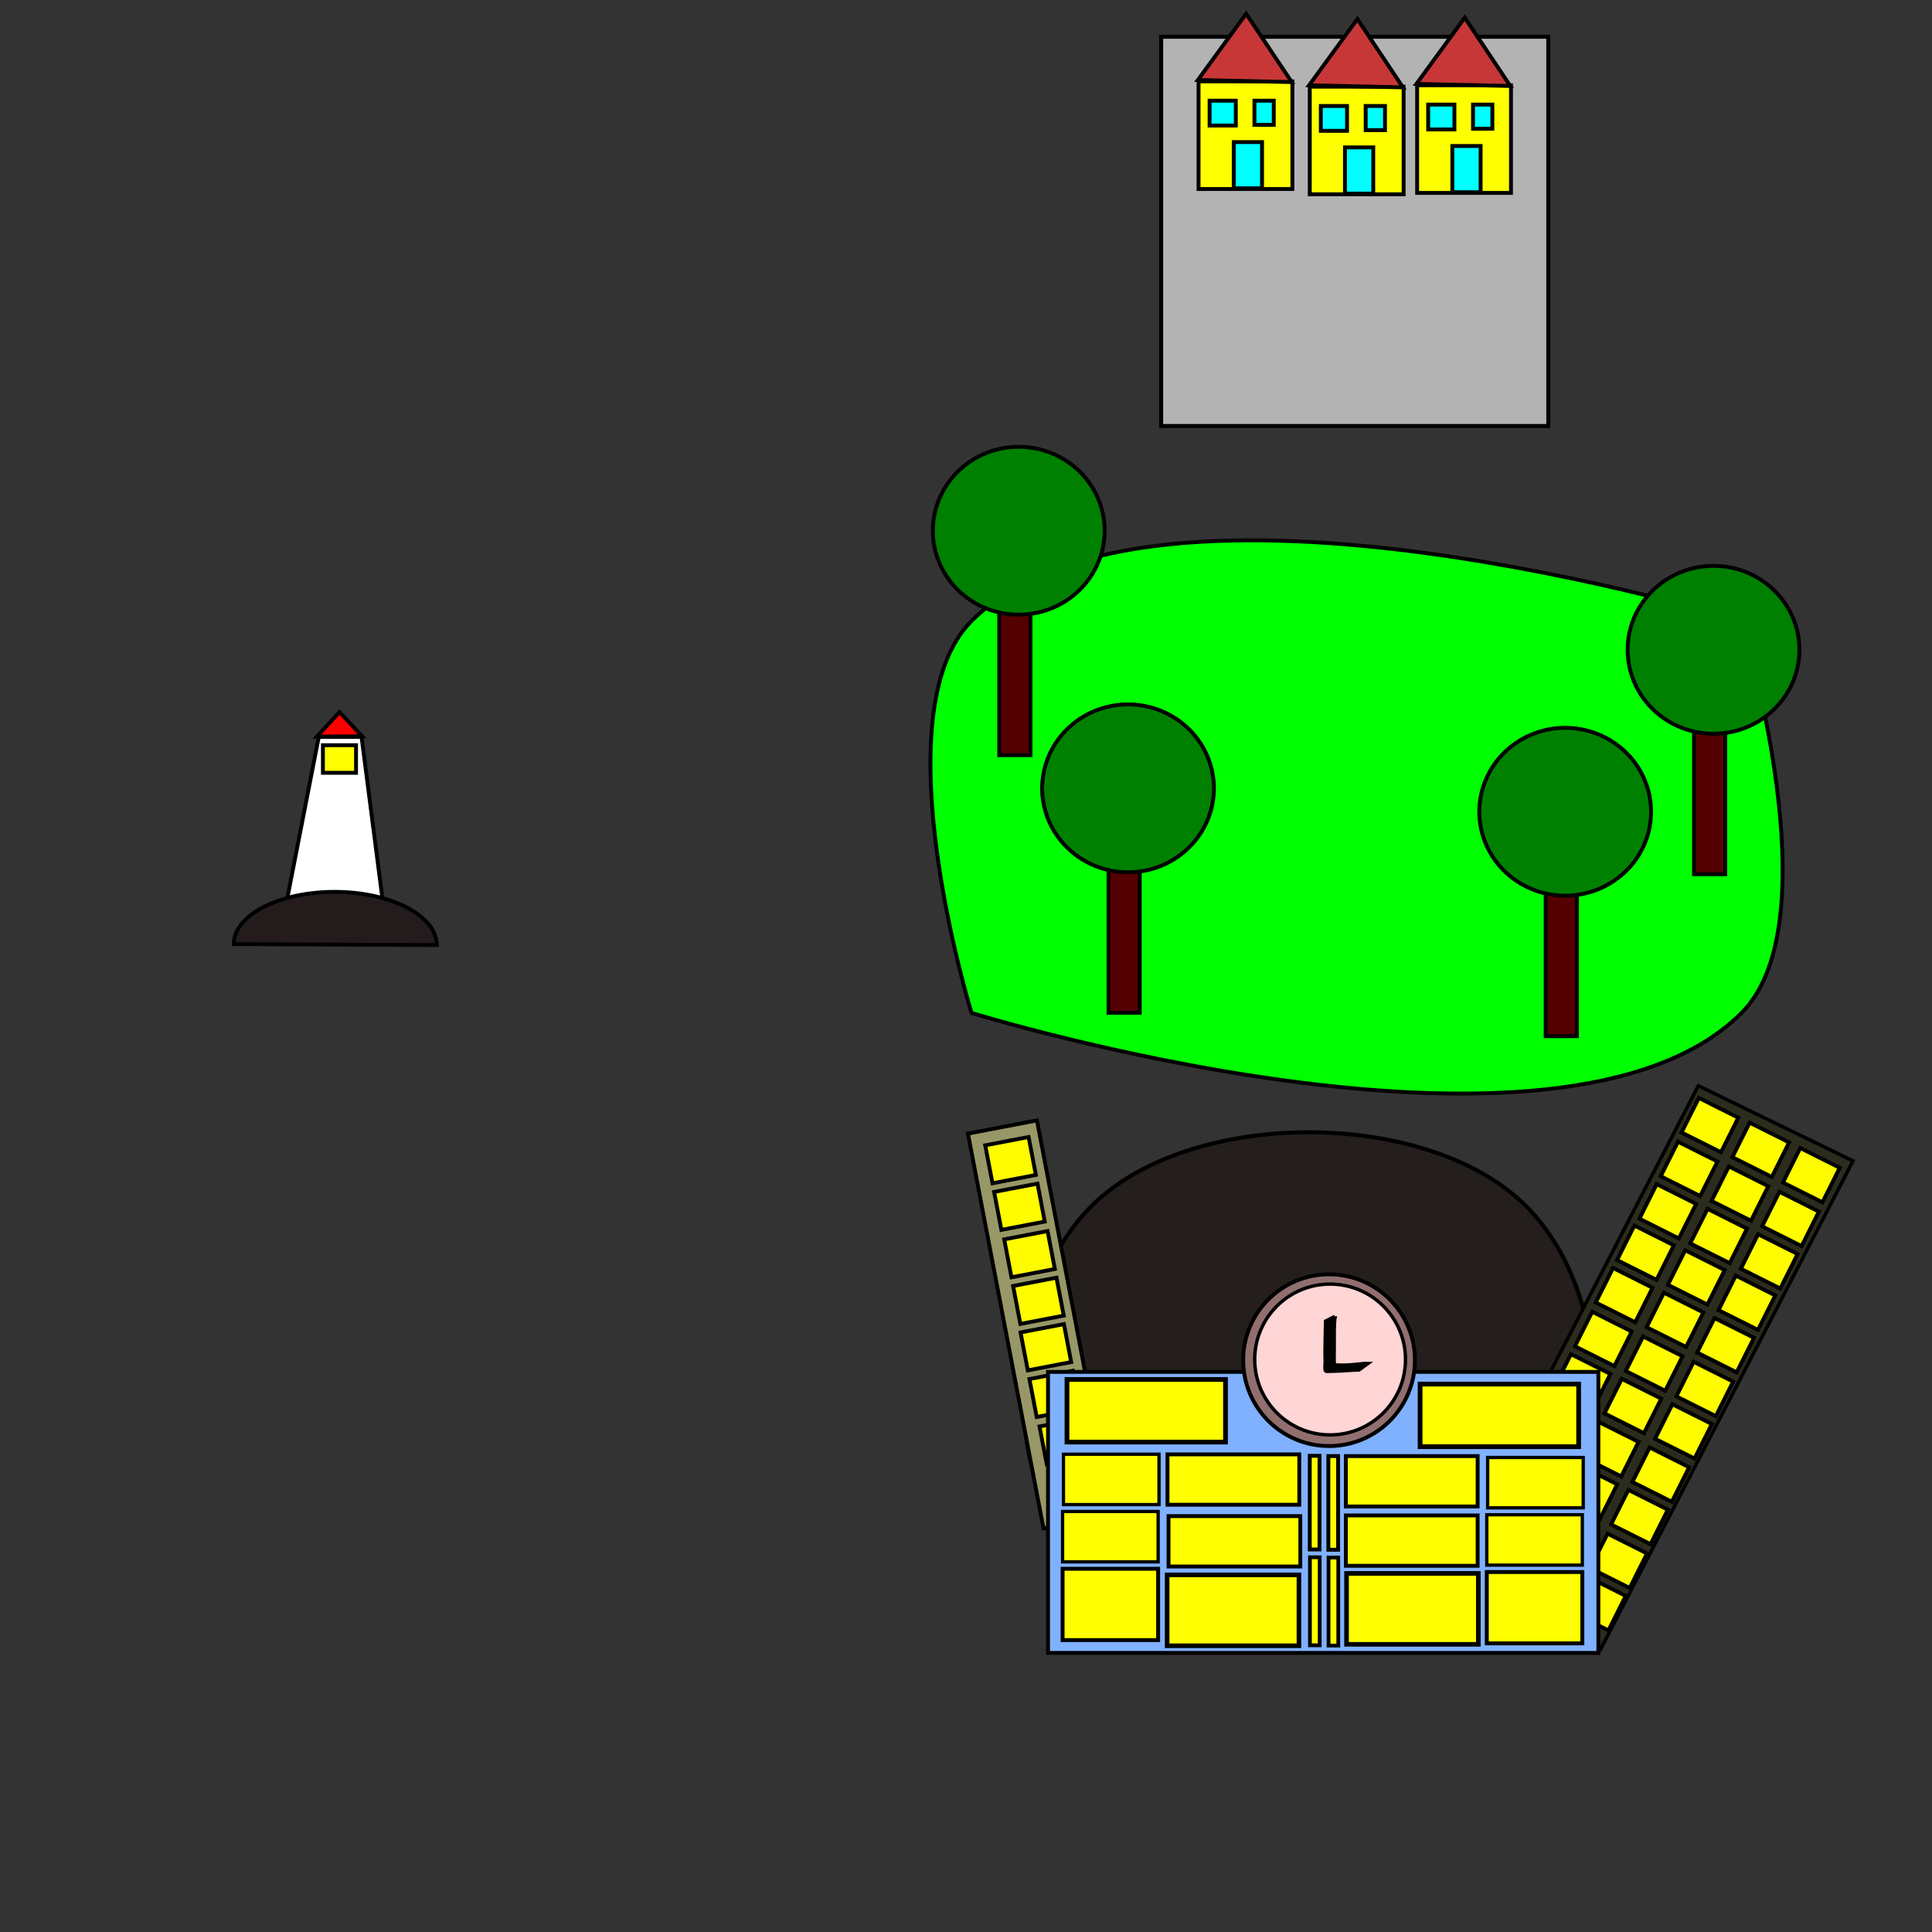 <?xml version="1.0" encoding="UTF-8" standalone="no"?>
<!-- Created with Inkscape (http://www.inkscape.org/) -->

<svg
   xmlns:dc="http://purl.org/dc/elements/1.1/"
   xmlns:cc="http://creativecommons.org/ns#"
   xmlns:rdf="http://www.w3.org/1999/02/22-rdf-syntax-ns#"
   xmlns:svg="http://www.w3.org/2000/svg"
   xmlns="http://www.w3.org/2000/svg"
   xmlns:sodipodi="http://sodipodi.sourceforge.net/DTD/sodipodi-0.dtd"
   xmlns:inkscape="http://www.inkscape.org/namespaces/inkscape"
   width="500"
   height="500"
   id="svg3864"
   version="1.1"
   inkscape:version="0.48.3.1 r9886"
   inkscape:export-filename="/home/henry/Original/workspace/species-chappy/src/main/resources/level_zero.png"
   inkscape:export-xdpi="90"
   inkscape:export-ydpi="90"
   sodipodi:docname="level_zero.svg">
  <rect width="100%" height="100%" fill="#333333" stroke="none"/>
  <defs
     id="defs3866">
    <inkscape:perspective
       sodipodi:type="inkscape:persp3d"
       inkscape:vp_x="0 : 250 : 1"
       inkscape:vp_y="0 : 1000 : 0"
       inkscape:vp_z="500 : 250 : 1"
       inkscape:persp3d-origin="250 : 166.66667 : 1"
       id="perspective4980" />
  </defs>
  <sodipodi:namedview
     id="base"
     pagecolor="#ffffff"
     bordercolor="#666666"
     borderopacity="1.0"
     inkscape:pageopacity="0.0"
     inkscape:pageshadow="2"
     inkscape:zoom="1.979899"
     inkscape:cx="369.57267"
     inkscape:cy="168.00246"
     inkscape:document-units="px"
     inkscape:current-layer="layer1"
     showgrid="false"
     inkscape:window-width="1280"
     inkscape:window-height="724"
     inkscape:window-x="0"
     inkscape:window-y="24"
     inkscape:window-maximized="1" />
  <g
     inkscape:label="Layer 1"
     inkscape:groupmode="layer"
     id="layer1"
     transform="translate(0,-552.362)">
    <rect
       style="fill:#b3b3b3;stroke:#000000;stroke-width:1.034;stroke-miterlimit:4;stroke-opacity:1;stroke-dasharray:none"
       id="rect3883"
       width="100.19"
       height="100.741"
       x="300.509"
       y="561.872" />
    <path
       style="fill:#00ff00;stroke:#000000;stroke-width:1;stroke-miterlimit:4;stroke-opacity:1"
       d="m 251.429,160.714 c 46.972,-46.972 199.286,0 199.286,0 0,0 23.907,77.522 0,101.429 -46.972,46.972 -199.286,0 -199.286,0 0,0 -23.907,-77.522 0,-101.429 z"
       id="rect4393"
       inkscape:connector-curvature="0"
       sodipodi:nodetypes="scscs"
       transform="translate(0,552.362)" />
    <path
       style="fill:#241f1c;stroke:#000000;stroke-width:1.046;stroke-miterlimit:4;stroke-opacity:1"
       d="m 283.962,863.076 c 25.804,-23.57 83.674,-23.57 109.478,0 25.62,23.402 25.62,75.884 0,99.286 -25.804,23.57 -83.674,23.57 -109.478,0 -25.62,-23.402 -25.62,-75.884 0,-99.286 z"
       id="rect4395"
       inkscape:connector-curvature="0"
       sodipodi:nodetypes="sssss" />
    <g
       id="g5179"
       transform="translate(-3.536,-4.041)">
      <rect
         transform="matrix(0.899,0.437,-0.459,0.888,0,0)"
         y="559.818"
         x="778.662"
         height="142.487"
         width="44.52"
         id="rect4417"
         style="fill:#2c2c1e;fill-opacity:1;stroke:#000000;stroke-width:0.909;stroke-miterlimit:4;stroke-opacity:1;stroke-dasharray:none" />
      <rect
         transform="matrix(0.894,0.448,-0.448,0.894,0,0)"
         y="552.934"
         x="772.823"
         height="10"
         width="11.429"
         id="rect4419-7"
         style="fill:#fffc00;fill-opacity:1;stroke:#000000;stroke-width:1;stroke-miterlimit:4;stroke-opacity:1;stroke-dasharray:none" />
      <rect
         transform="matrix(0.894,0.448,-0.448,0.894,0,0)"
         y="552.757"
         x="787.452"
         height="10"
         width="11.429"
         id="rect4419-9-0"
         style="fill:#fffc00;fill-opacity:1;stroke:#000000;stroke-width:1;stroke-miterlimit:4;stroke-opacity:1;stroke-dasharray:none" />
      <rect
         transform="matrix(0.894,0.448,-0.448,0.894,0,0)"
         y="552.757"
         x="802.099"
         height="10"
         width="11.429"
         id="rect4419-0-0"
         style="fill:#fffc00;fill-opacity:1;stroke:#000000;stroke-width:1;stroke-miterlimit:4;stroke-opacity:1;stroke-dasharray:none" />
      <rect
         transform="matrix(0.894,0.448,-0.448,0.894,0,0)"
         y="565.479"
         x="773.081"
         height="10"
         width="11.429"
         id="rect4419-93"
         style="fill:#fffc00;fill-opacity:1;stroke:#000000;stroke-width:1;stroke-miterlimit:4;stroke-opacity:1;stroke-dasharray:none" />
      <rect
         transform="matrix(0.894,0.448,-0.448,0.894,0,0)"
         y="565.302"
         x="787.709"
         height="10"
         width="11.429"
         id="rect4419-9-03"
         style="fill:#fffc00;fill-opacity:1;stroke:#000000;stroke-width:1;stroke-miterlimit:4;stroke-opacity:1;stroke-dasharray:none" />
      <rect
         transform="matrix(0.894,0.448,-0.448,0.894,0,0)"
         y="565.302"
         x="802.356"
         height="10"
         width="11.429"
         id="rect4419-0-5"
         style="fill:#fffc00;fill-opacity:1;stroke:#000000;stroke-width:1;stroke-miterlimit:4;stroke-opacity:1;stroke-dasharray:none" />
      <rect
         transform="matrix(0.894,0.448,-0.448,0.894,0,0)"
         y="577.765"
         x="773.071"
         height="10"
         width="11.429"
         id="rect4419-7-4"
         style="fill:#fffc00;fill-opacity:1;stroke:#000000;stroke-width:1;stroke-miterlimit:4;stroke-opacity:1;stroke-dasharray:none" />
      <rect
         transform="matrix(0.894,0.448,-0.448,0.894,0,0)"
         y="577.587"
         x="787.7"
         height="10"
         width="11.429"
         id="rect4419-9-0-1"
         style="fill:#fffc00;fill-opacity:1;stroke:#000000;stroke-width:1;stroke-miterlimit:4;stroke-opacity:1;stroke-dasharray:none" />
      <rect
         transform="matrix(0.894,0.448,-0.448,0.894,0,0)"
         y="577.587"
         x="802.347"
         height="10"
         width="11.429"
         id="rect4419-0-0-2"
         style="fill:#fffc00;fill-opacity:1;stroke:#000000;stroke-width:1;stroke-miterlimit:4;stroke-opacity:1;stroke-dasharray:none" />
      <rect
         transform="matrix(0.894,0.448,-0.448,0.894,0,0)"
         y="589.934"
         x="772.704"
         height="10"
         width="11.429"
         id="rect4419-6"
         style="fill:#fffc00;fill-opacity:1;stroke:#000000;stroke-width:1;stroke-miterlimit:4;stroke-opacity:1;stroke-dasharray:none" />
      <rect
         transform="matrix(0.894,0.448,-0.448,0.894,0,0)"
         y="589.757"
         x="787.333"
         height="10"
         width="11.429"
         id="rect4419-9-4"
         style="fill:#fffc00;fill-opacity:1;stroke:#000000;stroke-width:1;stroke-miterlimit:4;stroke-opacity:1;stroke-dasharray:none" />
      <rect
         transform="matrix(0.894,0.448,-0.448,0.894,0,0)"
         y="589.757"
         x="801.98"
         height="10"
         width="11.429"
         id="rect4419-0-06"
         style="fill:#fffc00;fill-opacity:1;stroke:#000000;stroke-width:1;stroke-miterlimit:4;stroke-opacity:1;stroke-dasharray:none" />
      <rect
         transform="matrix(0.894,0.448,-0.448,0.894,0,0)"
         y="602.22"
         x="772.695"
         height="10"
         width="11.429"
         id="rect4419-7-3"
         style="fill:#fffc00;fill-opacity:1;stroke:#000000;stroke-width:1;stroke-miterlimit:4;stroke-opacity:1;stroke-dasharray:none" />
      <rect
         transform="matrix(0.894,0.448,-0.448,0.894,0,0)"
         y="602.042"
         x="787.323"
         height="10"
         width="11.429"
         id="rect4419-9-0-2"
         style="fill:#fffc00;fill-opacity:1;stroke:#000000;stroke-width:1;stroke-miterlimit:4;stroke-opacity:1;stroke-dasharray:none" />
      <rect
         transform="matrix(0.894,0.448,-0.448,0.894,0,0)"
         y="602.043"
         x="801.971"
         height="10"
         width="11.429"
         id="rect4419-0-0-9"
         style="fill:#fffc00;fill-opacity:1;stroke:#000000;stroke-width:1;stroke-miterlimit:4;stroke-opacity:1;stroke-dasharray:none" />
      <rect
         transform="matrix(0.894,0.448,-0.448,0.894,0,0)"
         y="614.765"
         x="772.952"
         height="10"
         width="11.429"
         id="rect4419-93-6"
         style="fill:#fffc00;fill-opacity:1;stroke:#000000;stroke-width:1;stroke-miterlimit:4;stroke-opacity:1;stroke-dasharray:none" />
      <rect
         transform="matrix(0.894,0.448,-0.448,0.894,0,0)"
         y="614.587"
         x="787.581"
         height="10"
         width="11.429"
         id="rect4419-9-03-3"
         style="fill:#fffc00;fill-opacity:1;stroke:#000000;stroke-width:1;stroke-miterlimit:4;stroke-opacity:1;stroke-dasharray:none" />
      <rect
         transform="matrix(0.894,0.448,-0.448,0.894,0,0)"
         y="614.588"
         x="802.228"
         height="10"
         width="11.429"
         id="rect4419-0-5-2"
         style="fill:#fffc00;fill-opacity:1;stroke:#000000;stroke-width:1;stroke-miterlimit:4;stroke-opacity:1;stroke-dasharray:none" />
      <rect
         transform="matrix(0.894,0.448,-0.448,0.894,0,0)"
         y="627.051"
         x="772.943"
         height="10"
         width="11.429"
         id="rect4419-7-4-1"
         style="fill:#fffc00;fill-opacity:1;stroke:#000000;stroke-width:1;stroke-miterlimit:4;stroke-opacity:1;stroke-dasharray:none" />
      <rect
         transform="matrix(0.894,0.448,-0.448,0.894,0,0)"
         y="626.873"
         x="787.571"
         height="10"
         width="11.429"
         id="rect4419-9-0-1-8"
         style="fill:#fffc00;fill-opacity:1;stroke:#000000;stroke-width:1;stroke-miterlimit:4;stroke-opacity:1;stroke-dasharray:none" />
      <rect
         transform="matrix(0.894,0.448,-0.448,0.894,0,0)"
         y="626.873"
         x="802.219"
         height="10"
         width="11.429"
         id="rect4419-0-0-2-0"
         style="fill:#fffc00;fill-opacity:1;stroke:#000000;stroke-width:1;stroke-miterlimit:4;stroke-opacity:1;stroke-dasharray:none" />
      <rect
         transform="matrix(0.894,0.448,-0.448,0.894,0,0)"
         y="639.684"
         x="772.704"
         height="10"
         width="11.429"
         id="rect4419-4"
         style="fill:#fffc00;fill-opacity:1;stroke:#000000;stroke-width:1;stroke-miterlimit:4;stroke-opacity:1;stroke-dasharray:none" />
      <rect
         transform="matrix(0.894,0.448,-0.448,0.894,0,0)"
         y="639.507"
         x="787.333"
         height="10"
         width="11.429"
         id="rect4419-9-8"
         style="fill:#fffc00;fill-opacity:1;stroke:#000000;stroke-width:1;stroke-miterlimit:4;stroke-opacity:1;stroke-dasharray:none" />
      <rect
         transform="matrix(0.894,0.448,-0.448,0.894,0,0)"
         y="639.507"
         x="801.98"
         height="10"
         width="11.429"
         id="rect4419-0-2"
         style="fill:#fffc00;fill-opacity:1;stroke:#000000;stroke-width:1;stroke-miterlimit:4;stroke-opacity:1;stroke-dasharray:none" />
      <rect
         transform="matrix(0.894,0.448,-0.448,0.894,0,0)"
         y="651.97"
         x="772.695"
         height="10"
         width="11.429"
         id="rect4419-7-2"
         style="fill:#fffc00;fill-opacity:1;stroke:#000000;stroke-width:1;stroke-miterlimit:4;stroke-opacity:1;stroke-dasharray:none" />
      <rect
         transform="matrix(0.894,0.448,-0.448,0.894,0,0)"
         y="651.792"
         x="787.323"
         height="10"
         width="11.429"
         id="rect4419-9-0-8"
         style="fill:#fffc00;fill-opacity:1;stroke:#000000;stroke-width:1;stroke-miterlimit:4;stroke-opacity:1;stroke-dasharray:none" />
      <rect
         transform="matrix(0.894,0.448,-0.448,0.894,0,0)"
         y="651.793"
         x="801.971"
         height="10"
         width="11.429"
         id="rect4419-0-0-3"
         style="fill:#fffc00;fill-opacity:1;stroke:#000000;stroke-width:1;stroke-miterlimit:4;stroke-opacity:1;stroke-dasharray:none" />
      <rect
         transform="matrix(0.894,0.448,-0.448,0.894,0,0)"
         y="664.515"
         x="772.952"
         height="10"
         width="11.429"
         id="rect4419-93-0"
         style="fill:#fffc00;fill-opacity:1;stroke:#000000;stroke-width:1;stroke-miterlimit:4;stroke-opacity:1;stroke-dasharray:none" />
      <rect
         transform="matrix(0.894,0.448,-0.448,0.894,0,0)"
         y="664.337"
         x="787.581"
         height="10"
         width="11.429"
         id="rect4419-9-03-2"
         style="fill:#fffc00;fill-opacity:1;stroke:#000000;stroke-width:1;stroke-miterlimit:4;stroke-opacity:1;stroke-dasharray:none" />
      <rect
         transform="matrix(0.894,0.448,-0.448,0.894,0,0)"
         y="664.338"
         x="802.228"
         height="10"
         width="11.429"
         id="rect4419-0-5-9"
         style="fill:#fffc00;fill-opacity:1;stroke:#000000;stroke-width:1;stroke-miterlimit:4;stroke-opacity:1;stroke-dasharray:none" />
      <rect
         transform="matrix(0.894,0.448,-0.448,0.894,0,0)"
         y="676.801"
         x="772.943"
         height="10"
         width="11.429"
         id="rect4419-7-4-7"
         style="fill:#fffc00;fill-opacity:1;stroke:#000000;stroke-width:1;stroke-miterlimit:4;stroke-opacity:1;stroke-dasharray:none" />
      <rect
         transform="matrix(0.894,0.448,-0.448,0.894,0,0)"
         y="676.623"
         x="787.571"
         height="10"
         width="11.429"
         id="rect4419-9-0-1-3"
         style="fill:#fffc00;fill-opacity:1;stroke:#000000;stroke-width:1;stroke-miterlimit:4;stroke-opacity:1;stroke-dasharray:none" />
      <rect
         transform="matrix(0.894,0.448,-0.448,0.894,0,0)"
         y="676.623"
         x="802.219"
         height="10"
         width="11.429"
         id="rect4419-0-0-2-1"
         style="fill:#fffc00;fill-opacity:1;stroke:#000000;stroke-width:1;stroke-miterlimit:4;stroke-opacity:1;stroke-dasharray:none" />
    </g>
    <g
       id="g4685"
       transform="matrix(0.982,-0.188,0.188,0.982,-59.189,-3.796)">
      <rect
         transform="translate(0,552.362)"
         y="340.396"
         x="144.452"
         height="104.046"
         width="18.183"
         id="rect4644"
         style="fill:#989767;fill-opacity:1;stroke:#000000;stroke-width:1;stroke-miterlimit:4;stroke-opacity:1;stroke-dasharray:none" />
      <rect
         y="896.58"
         x="148.279"
         height="10"
         width="11.429"
         id="rect4419-0-1"
         style="fill:#fffc00;fill-opacity:1;stroke:#000000;stroke-width:1;stroke-miterlimit:4;stroke-opacity:1;stroke-dasharray:none" />
      <rect
         y="908.865"
         x="148.27"
         height="10"
         width="11.429"
         id="rect4419-0-0-92"
         style="fill:#fffc00;fill-opacity:1;stroke:#000000;stroke-width:1;stroke-miterlimit:4;stroke-opacity:1;stroke-dasharray:none" />
      <rect
         y="921.41"
         x="148.527"
         height="10"
         width="11.429"
         id="rect4419-0-5-92"
         style="fill:#fffc00;fill-opacity:1;stroke:#000000;stroke-width:1;stroke-miterlimit:4;stroke-opacity:1;stroke-dasharray:none" />
      <rect
         y="933.696"
         x="148.518"
         height="10"
         width="11.429"
         id="rect4419-0-0-2-9"
         style="fill:#fffc00;fill-opacity:1;stroke:#000000;stroke-width:1;stroke-miterlimit:4;stroke-opacity:1;stroke-dasharray:none" />
      <rect
         y="945.866"
         x="148.15"
         height="10"
         width="11.429"
         id="rect4419-0-06-1"
         style="fill:#fffc00;fill-opacity:1;stroke:#000000;stroke-width:1;stroke-miterlimit:4;stroke-opacity:1;stroke-dasharray:none" />
      <rect
         y="958.151"
         x="148.141"
         height="10"
         width="11.429"
         id="rect4419-0-0-9-8"
         style="fill:#fffc00;fill-opacity:1;stroke:#000000;stroke-width:1;stroke-miterlimit:4;stroke-opacity:1;stroke-dasharray:none" />
      <rect
         y="970.696"
         x="148.398"
         height="10"
         width="11.429"
         id="rect4419-0-5-2-3"
         style="fill:#fffc00;fill-opacity:1;stroke:#000000;stroke-width:1;stroke-miterlimit:4;stroke-opacity:1;stroke-dasharray:none" />
      <rect
         y="982.982"
         x="148.389"
         height="10"
         width="11.429"
         id="rect4419-0-0-2-0-8"
         style="fill:#fffc00;fill-opacity:1;stroke:#000000;stroke-width:1;stroke-miterlimit:4;stroke-opacity:1;stroke-dasharray:none" />
    </g>
    <g
       id="g5051"
       transform="translate(-4.546,-1.515)">
      <rect
         y="908.92"
         x="275.772"
         height="72.731"
         width="142.431"
         id="rect4696"
         style="fill:#80b1ff;fill-opacity:1;stroke:#000000;stroke-width:1;stroke-miterlimit:4;stroke-opacity:1;stroke-dasharray:none" />
      <path
         transform="translate(267.69,601.86)"
         d="m 103.036,304.03 c 0,12.274 -9.95,22.223 -22.223,22.223 -12.274,0 -22.223,-9.95 -22.223,-22.223 0,-12.274 9.95,-22.223 22.223,-22.223 12.274,0 22.223,9.95 22.223,22.223 z"
         sodipodi:ry="22.223356"
         sodipodi:rx="22.223356"
         sodipodi:cy="304.0304"
         sodipodi:cx="80.812202"
         id="path4700"
         style="fill:#916f6f;fill-opacity:1;stroke:#000000;stroke-width:1;stroke-miterlimit:4;stroke-opacity:1;stroke-dasharray:none"
         sodipodi:type="arc" />
      <path
         transform="matrix(0.878,0,0,0.878,277.822,638.775)"
         d="m 103.036,304.03 c 0,12.274 -9.95,22.223 -22.223,22.223 -12.274,0 -22.223,-9.95 -22.223,-22.223 0,-12.274 9.95,-22.223 22.223,-22.223 12.274,0 22.223,9.95 22.223,22.223 z"
         sodipodi:ry="22.223356"
         sodipodi:rx="22.223356"
         sodipodi:cy="304.0304"
         sodipodi:cx="80.812202"
         id="path4700-5"
         style="fill:#ffd5d5;fill-opacity:1;stroke:#000000;stroke-width:1;stroke-miterlimit:4;stroke-opacity:1;stroke-dasharray:none"
         sodipodi:type="arc" />
      <rect
         y="930.634"
         x="343.513"
         height="24.244"
         width="2.525"
         id="rect4720"
         style="fill:#ffff00;fill-opacity:1;stroke:#000000;stroke-width:1;stroke-miterlimit:4;stroke-opacity:1;stroke-dasharray:none" />
      <rect
         y="930.709"
         x="348.326"
         height="24.244"
         width="2.525"
         id="rect4720-7"
         style="fill:#ffff00;fill-opacity:1;stroke:#000000;stroke-width:1;stroke-miterlimit:4;stroke-opacity:1;stroke-dasharray:none" />
      <rect
         y="956.895"
         x="343.557"
         height="22.784"
         width="2.525"
         id="rect4720-79"
         style="fill:#ffff00;fill-opacity:1;stroke:#000000;stroke-width:0.969;stroke-miterlimit:4;stroke-opacity:1;stroke-dasharray:none" />
      <rect
         y="956.965"
         x="348.37"
         height="22.784"
         width="2.525"
         id="rect4720-7-1"
         style="fill:#ffff00;fill-opacity:1;stroke:#000000;stroke-width:0.969;stroke-miterlimit:4;stroke-opacity:1;stroke-dasharray:none" />
      <rect
         y="930.268"
         x="306.691"
         height="13.036"
         width="34.107"
         id="rect4761"
         style="fill:#ffff00;fill-opacity:1;stroke:#000000;stroke-width:1;stroke-miterlimit:4;stroke-opacity:1;stroke-dasharray:none" />
      <rect
         y="946.25"
         x="306.959"
         height="13.036"
         width="34.107"
         id="rect4761-1"
         style="fill:#ffff00;fill-opacity:1;stroke:#000000;stroke-width:1;stroke-miterlimit:4;stroke-opacity:1;stroke-dasharray:none" />
      <rect
         y="946.072"
         x="352.851"
         height="13.036"
         width="34.107"
         id="rect4761-6"
         style="fill:#ffff00;fill-opacity:1;stroke:#000000;stroke-width:1;stroke-miterlimit:4;stroke-opacity:1;stroke-dasharray:none" />
      <rect
         y="930.715"
         x="352.851"
         height="13.036"
         width="34.107"
         id="rect4761-0"
         style="fill:#ffff00;fill-opacity:1;stroke:#000000;stroke-width:1;stroke-miterlimit:4;stroke-opacity:1;stroke-dasharray:none" />
      <rect
         y="961.072"
         x="353.03"
         height="18.357"
         width="34.107"
         id="rect4761-2"
         style="fill:#ffff00;fill-opacity:1;stroke:#000000;stroke-width:1.187;stroke-miterlimit:4;stroke-opacity:1;stroke-dasharray:none" />
      <rect
         y="912.076"
         x="372.07"
         height="16.206"
         width="41.027"
         id="rect4761-13"
         style="fill:#ffff00;fill-opacity:1;stroke:#000000;stroke-width:1.223;stroke-miterlimit:4;stroke-opacity:1;stroke-dasharray:none" />
      <rect
         y="931.072"
         x="389.553"
         height="13.036"
         width="24.727"
         id="rect4761-15"
         style="fill:#ffff00;fill-opacity:1;stroke:#000000;stroke-width:0.851;stroke-miterlimit:4;stroke-opacity:1;stroke-dasharray:none" />
      <rect
         y="960.715"
         x="389.327"
         height="18.461"
         width="24.727"
         id="rect4761-15-6"
         style="fill:#ffff00;fill-opacity:1;stroke:#000000;stroke-width:1.013;stroke-miterlimit:4;stroke-opacity:1;stroke-dasharray:none" />
      <rect
         y="945.893"
         x="389.327"
         height="13.036"
         width="24.727"
         id="rect4761-15-0"
         style="fill:#ffff00;fill-opacity:1;stroke:#000000;stroke-width:0.851;stroke-miterlimit:4;stroke-opacity:1;stroke-dasharray:none" />
      <rect
         y="961.447"
         x="306.601"
         height="18.357"
         width="34.107"
         id="rect4761-2-4"
         style="fill:#ffff00;fill-opacity:1;stroke:#000000;stroke-width:1.187;stroke-miterlimit:4;stroke-opacity:1;stroke-dasharray:none" />
      <rect
         y="910.878"
         x="280.679"
         height="16.206"
         width="41.027"
         id="rect4761-13-1"
         style="fill:#ffff00;fill-opacity:1;stroke:#000000;stroke-width:1.223;stroke-miterlimit:4;stroke-opacity:1;stroke-dasharray:none" />
      <rect
         y="930.231"
         x="279.768"
         height="13.036"
         width="24.727"
         id="rect4761-15-8"
         style="fill:#ffff00;fill-opacity:1;stroke:#000000;stroke-width:0.851;stroke-miterlimit:4;stroke-opacity:1;stroke-dasharray:none" />
      <rect
         y="959.874"
         x="279.543"
         height="18.461"
         width="24.727"
         id="rect4761-15-6-6"
         style="fill:#ffff00;fill-opacity:1;stroke:#000000;stroke-width:1.013;stroke-miterlimit:4;stroke-opacity:1;stroke-dasharray:none" />
      <rect
         y="945.052"
         x="279.543"
         height="13.036"
         width="24.727"
         id="rect4761-15-0-7"
         style="fill:#ffff00;fill-opacity:1;stroke:#000000;stroke-width:0.851;stroke-miterlimit:4;stroke-opacity:1;stroke-dasharray:none" />
      <path
         inkscape:connector-curvature="0"
         d="m 350.01,894.619 c -0.157,1.156 -0.197,2.323 -0.226,3.488 -0.014,1.168 -0.018,2.336 -0.002,3.504 0.024,1.029 -0.017,2.058 -0.022,3.088 0.037,0.762 -0.024,1.537 0.076,2.295 0.005,-0.011 0.076,0.301 0.101,0.269 0.105,-0.133 -0.122,0.046 0.035,-0.067 1.183,0.057 2.366,0.037 3.549,-0.005 1.165,-0.064 2.322,-0.213 3.483,-0.323 0.339,-0.036 0.679,-0.062 1.02,-0.054 0.231,0.003 0.114,0.002 0.352,0.003 0,0 -2.122,1.542 -2.122,1.542 l 0,0 c -0.242,0.001 -0.122,1.5e-4 -0.358,0.004 -0.322,0.011 -0.644,0.019 -0.966,0.038 -1.118,0.069 -2.234,0.158 -3.353,0.214 -1.26,0.047 -2.52,0.097 -3.78,0.112 -0.21,-0.103 -0.25,-0.298 -0.282,-0.518 -0.072,-0.789 0.087,-1.591 0.032,-2.383 -0.006,-1.022 -0.049,-2.044 -0.022,-3.066 0.021,-1.181 0.028,-2.362 0.065,-3.542 0.025,-1.133 0.052,-2.267 0.067,-3.4 0,0 2.352,-1.198 2.352,-1.198 z"
         id="path4888"
         style="fill:#000000;fill-opacity:1;stroke:#000000;stroke-width:1;stroke-miterlimit:4;stroke-opacity:1;stroke-dasharray:none" />
    </g>
    <rect
       style="fill:#550000;fill-opacity:1;stroke:#000000;stroke-width:1;stroke-miterlimit:4;stroke-opacity:1;stroke-dasharray:none"
       id="rect4917"
       width="8.081"
       height="49.497"
       x="438.406"
       y="729.113" />
    <path
       sodipodi:type="arc"
       style="fill:#008000;fill-opacity:1;stroke:#000000;stroke-width:1;stroke-miterlimit:4;stroke-opacity:1;stroke-dasharray:none"
       id="path4915"
       sodipodi:cx="84.852814"
       sodipodi:cy="236.85526"
       sodipodi:rx="22.223356"
       sodipodi:ry="21.718279"
       d="m 107.076,236.855 a 22.223,21.718 0 1 1 -44.447,0 22.223,21.718 0 1 1 44.447,0 z"
       transform="translate(358.604,483.672)" />
    <rect
       style="fill:#550000;fill-opacity:1;stroke:#000000;stroke-width:1;stroke-miterlimit:4;stroke-opacity:1;stroke-dasharray:none"
       id="rect4917-5"
       width="8.081"
       height="49.497"
       x="258.599"
       y="698.304" />
    <path
       transform="translate(178.797,452.862)"
       sodipodi:type="arc"
       style="fill:#008000;fill-opacity:1;stroke:#000000;stroke-width:1;stroke-miterlimit:4;stroke-opacity:1;stroke-dasharray:none"
       id="path4915-2"
       sodipodi:cx="84.852814"
       sodipodi:cy="236.85526"
       sodipodi:rx="22.223356"
       sodipodi:ry="21.718279"
       d="m 107.076,236.855 a 22.223,21.718 0 1 1 -44.447,0 22.223,21.718 0 1 1 44.447,0 z" />
    <rect
       style="fill:#550000;fill-opacity:1;stroke:#000000;stroke-width:1;stroke-miterlimit:4;stroke-opacity:1;stroke-dasharray:none"
       id="rect4917-0"
       width="8.081"
       height="49.497"
       x="400.02"
       y="771.035" />
    <path
       transform="translate(320.218,525.593)"
       sodipodi:type="arc"
       style="fill:#008000;fill-opacity:1;stroke:#000000;stroke-width:1;stroke-miterlimit:4;stroke-opacity:1;stroke-dasharray:none"
       id="path4915-25"
       sodipodi:cx="84.852814"
       sodipodi:cy="236.85526"
       sodipodi:rx="22.223356"
       sodipodi:ry="21.718279"
       d="m 107.076,236.855 a 22.223,21.718 0 1 1 -44.447,0 22.223,21.718 0 1 1 44.447,0 z" />
    <rect
       style="fill:#550000;fill-opacity:1;stroke:#000000;stroke-width:1;stroke-miterlimit:4;stroke-opacity:1;stroke-dasharray:none"
       id="rect4917-3"
       width="8.081"
       height="49.497"
       x="286.883"
       y="764.974" />
    <path
       transform="translate(207.081,519.532)"
       sodipodi:type="arc"
       style="fill:#008000;fill-opacity:1;stroke:#000000;stroke-width:1;stroke-miterlimit:4;stroke-opacity:1;stroke-dasharray:none"
       id="path4915-1"
       sodipodi:cx="84.852814"
       sodipodi:cy="236.85526"
       sodipodi:rx="22.223356"
       sodipodi:ry="21.718279"
       d="m 107.076,236.855 a 22.223,21.718 0 1 1 -44.447,0 22.223,21.718 0 1 1 44.447,0 z" />
    <rect
       style="fill:#ffff00;fill-opacity:1;stroke:#000000;stroke-width:1;stroke-miterlimit:4;stroke-opacity:1;stroke-dasharray:none"
       id="rect4996"
       width="24.286"
       height="27.857"
       x="338.97"
       y="574.792" />
    <path
       style="fill:#c83737;stroke:#000000;stroke-width:1px;stroke-linecap:butt;stroke-linejoin:miter;stroke-opacity:1"
       d="m 338.792,574.435 12.5,-17.143 11.786,17.679 z"
       id="path4998"
       inkscape:connector-curvature="0" />
    <rect
       style="fill:#00ffff;fill-opacity:1;stroke:#000000;stroke-width:1;stroke-miterlimit:4;stroke-opacity:1;stroke-dasharray:none"
       id="rect5000"
       width="7.321"
       height="11.964"
       x="348.077"
       y="590.506" />
    <rect
       style="fill:#00ffff;fill-opacity:1;stroke:#000000;stroke-width:1;stroke-miterlimit:4;stroke-opacity:1;stroke-dasharray:none"
       id="rect5002"
       width="6.786"
       height="6.429"
       x="341.827"
       y="579.792" />
    <rect
       style="fill:#00ffff;fill-opacity:1;stroke:#000000;stroke-width:1;stroke-miterlimit:4;stroke-opacity:1;stroke-dasharray:none"
       id="rect5004"
       width="5"
       height="6.25"
       x="353.435"
       y="579.792" />
    <rect
       style="fill:#ffff00;fill-opacity:1;stroke:#000000;stroke-width:1;stroke-miterlimit:4;stroke-opacity:1;stroke-dasharray:none"
       id="rect4996-6"
       width="24.286"
       height="27.857"
       x="366.754"
       y="574.432" />
    <path
       style="fill:#c83737;stroke:#000000;stroke-width:1px;stroke-linecap:butt;stroke-linejoin:miter;stroke-opacity:1"
       d="m 366.575,574.075 12.5,-17.143 11.786,17.679 z"
       id="path4998-8"
       inkscape:connector-curvature="0" />
    <rect
       style="fill:#00ffff;fill-opacity:1;stroke:#000000;stroke-width:1;stroke-miterlimit:4;stroke-opacity:1;stroke-dasharray:none"
       id="rect5000-4"
       width="7.321"
       height="11.964"
       x="375.861"
       y="590.146" />
    <rect
       style="fill:#00ffff;fill-opacity:1;stroke:#000000;stroke-width:1;stroke-miterlimit:4;stroke-opacity:1;stroke-dasharray:none"
       id="rect5002-5"
       width="6.786"
       height="6.429"
       x="369.611"
       y="579.432" />
    <rect
       style="fill:#00ffff;fill-opacity:1;stroke:#000000;stroke-width:1;stroke-miterlimit:4;stroke-opacity:1;stroke-dasharray:none"
       id="rect5004-1"
       width="5"
       height="6.25"
       x="381.218"
       y="579.432" />
    <rect
       style="fill:#ffff00;fill-opacity:1;stroke:#000000;stroke-width:1;stroke-miterlimit:4;stroke-opacity:1;stroke-dasharray:none"
       id="rect4996-60"
       width="24.286"
       height="27.857"
       x="310.185"
       y="573.422" />
    <path
       style="fill:#c83737;stroke:#000000;stroke-width:1px;stroke-linecap:butt;stroke-linejoin:miter;stroke-opacity:1"
       d="m 310.007,573.065 12.5,-17.143 11.786,17.679 z"
       id="path4998-6"
       inkscape:connector-curvature="0" />
    <rect
       style="fill:#00ffff;fill-opacity:1;stroke:#000000;stroke-width:1;stroke-miterlimit:4;stroke-opacity:1;stroke-dasharray:none"
       id="rect5000-9"
       width="7.321"
       height="11.964"
       x="319.292"
       y="589.136" />
    <rect
       style="fill:#00ffff;fill-opacity:1;stroke:#000000;stroke-width:1;stroke-miterlimit:4;stroke-opacity:1;stroke-dasharray:none"
       id="rect5002-8"
       width="6.786"
       height="6.429"
       x="313.042"
       y="578.422" />
    <rect
       style="fill:#00ffff;fill-opacity:1;stroke:#000000;stroke-width:1;stroke-miterlimit:4;stroke-opacity:1;stroke-dasharray:none"
       id="rect5004-3"
       width="5"
       height="6.25"
       x="324.649"
       y="578.422" />
    <path
       style="fill:#ffffff;stroke:#000000;stroke-width:1px;stroke-linecap:butt;stroke-linejoin:miter;stroke-opacity:1;fill-opacity:1"
       d="M 73.929,234.643 82.5,190.714 l 11.071,0 L 99.286,235 z"
       id="path5103"
       inkscape:connector-curvature="0"
       transform="translate(0,552.362)" />
    <path
       sodipodi:type="arc"
       style="fill:#241c1c;fill-opacity:1;stroke:#000000;stroke-width:1;stroke-miterlimit:4;stroke-opacity:1;stroke-dasharray:none"
       id="path5099"
       sodipodi:cx="86.873116"
       sodipodi:cy="230.79434"
       sodipodi:rx="26.263966"
       sodipodi:ry="13.637059"
       d="m 113.137,230.794 a 26.264,13.637 0 1 1 -52.528,0 l 26.264,0 z"
       transform="matrix(-1,-0.005,0.005,-1,172.486,1028.045)"
       sodipodi:start="0"
       sodipodi:end="3.1415927" />
    <rect
       style="fill:#ffff00;fill-opacity:1;stroke:#000000;stroke-width:1;stroke-miterlimit:4;stroke-opacity:1;stroke-dasharray:none"
       id="rect5105"
       width="8.571"
       height="7.143"
       x="83.571"
       y="192.857"
       transform="translate(0,552.362)" />
    <path
       style="fill:#ff0000;stroke:#000000;stroke-width:1px;stroke-linecap:butt;stroke-linejoin:miter;stroke-opacity:1"
       d="m 82.009,190.625 5.848,-6.339 5.848,6.25 z"
       id="path5107"
       inkscape:connector-curvature="0"
       transform="translate(0,552.362)"
       sodipodi:nodetypes="cccc" />
  </g>
</svg>
